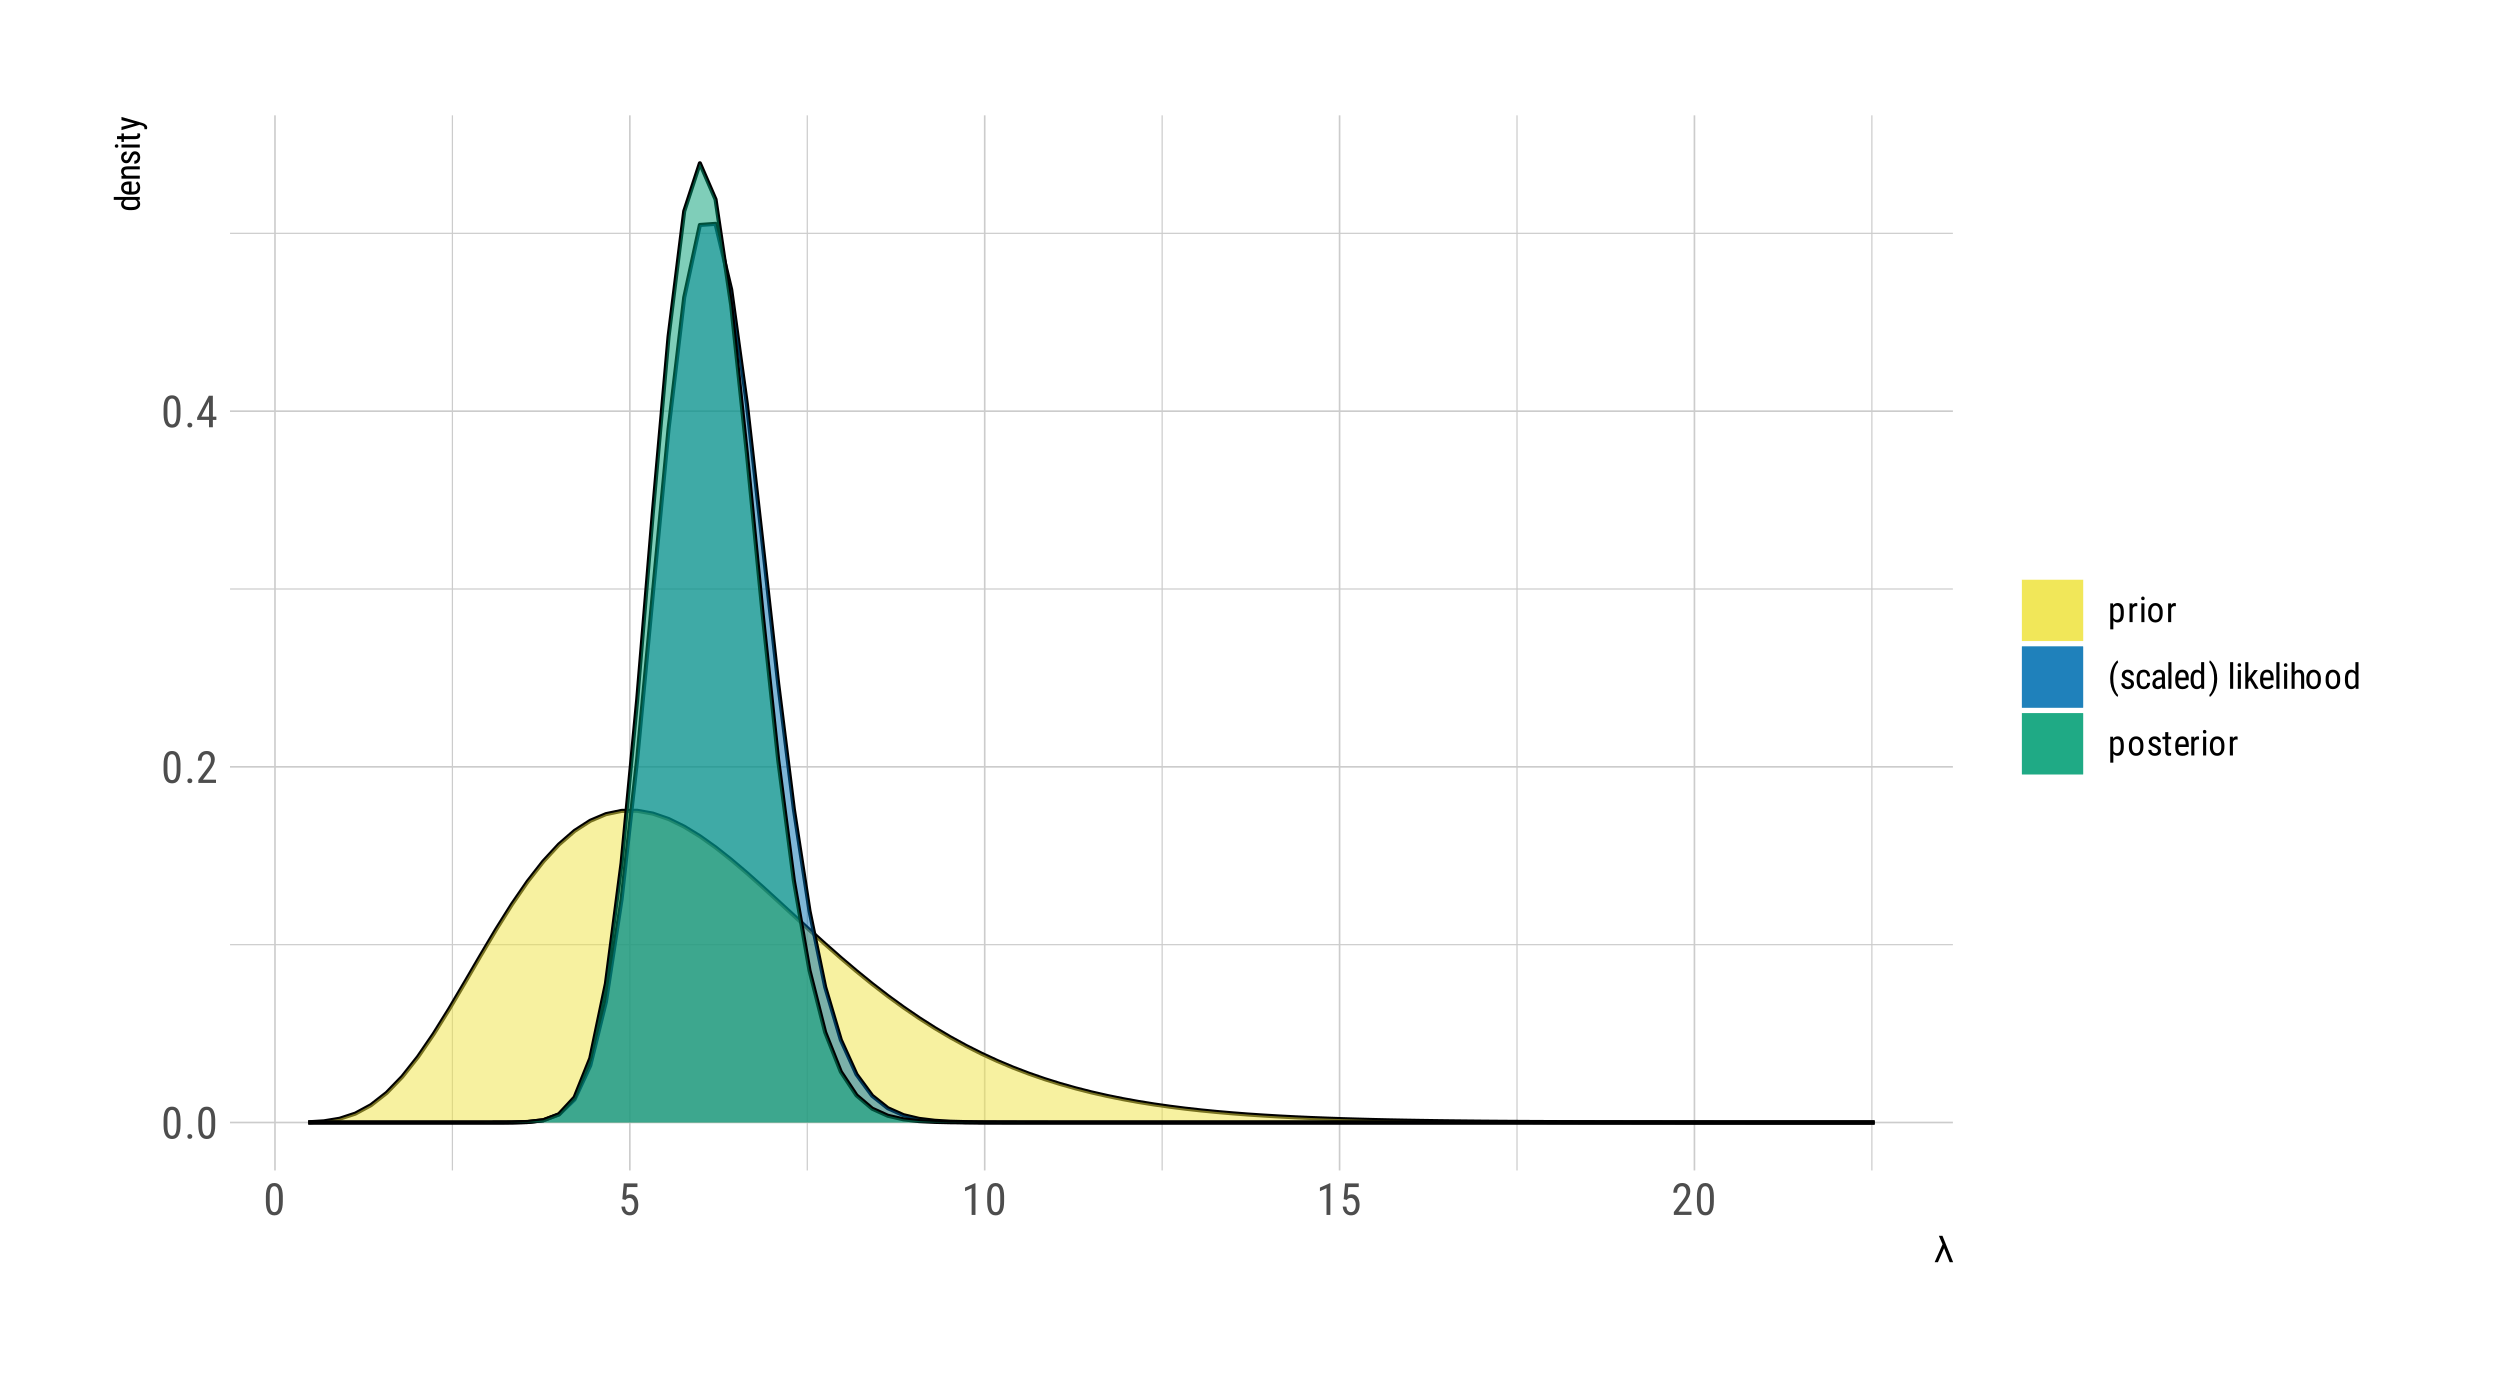 <?xml version="1.0" encoding="UTF-8"?>
<svg xmlns="http://www.w3.org/2000/svg" xmlns:xlink="http://www.w3.org/1999/xlink" width="648pt" height="360pt" viewBox="0 0 648 360" version="1.1">
<defs>
<g>
<symbol overflow="visible" id="glyph0-0">
<path style="stroke:none;" d="M 3.922 0 L 0.578 0 L 0.578 -8.172 L 3.922 -8.172 Z M 3.672 -0.484 L 3.672 -7.688 L 2.375 -4.094 Z M 0.844 -7.641 L 0.844 -0.531 L 2.109 -4.094 Z M 1.031 -0.297 L 3.453 -0.297 L 2.234 -3.703 Z M 2.234 -4.469 L 3.453 -7.875 L 1.031 -7.875 Z M 2.234 -4.469 "/>
</symbol>
<symbol overflow="visible" id="glyph0-1">
<path style="stroke:none;" d="M 5.031 -3.484 C 5.031 -2.273 4.852 -1.375 4.5 -0.781 C 4.145 -0.188 3.594 0.109 2.844 0.109 C 2.113 0.109 1.566 -0.176 1.203 -0.75 C 0.848 -1.32 0.66 -2.18 0.641 -3.328 L 0.641 -4.734 C 0.641 -5.93 0.816 -6.82 1.172 -7.406 C 1.523 -7.988 2.078 -8.281 2.828 -8.281 C 3.566 -8.281 4.113 -8 4.469 -7.438 C 4.82 -6.883 5.008 -6.047 5.031 -4.922 Z M 4.031 -4.906 C 4.031 -5.77 3.93 -6.406 3.734 -6.812 C 3.547 -7.227 3.242 -7.438 2.828 -7.438 C 2.422 -7.438 2.117 -7.234 1.922 -6.828 C 1.734 -6.43 1.641 -5.828 1.641 -5.016 L 1.641 -3.328 C 1.641 -2.461 1.738 -1.812 1.938 -1.375 C 2.133 -0.945 2.438 -0.734 2.844 -0.734 C 3.25 -0.734 3.547 -0.938 3.734 -1.344 C 3.922 -1.75 4.02 -2.375 4.031 -3.219 Z M 4.031 -4.906 "/>
</symbol>
<symbol overflow="visible" id="glyph0-2">
<path style="stroke:none;" d="M 0.812 -0.547 C 0.812 -0.723 0.863 -0.867 0.969 -0.984 C 1.07 -1.109 1.227 -1.172 1.438 -1.172 C 1.656 -1.172 1.816 -1.109 1.922 -0.984 C 2.035 -0.867 2.094 -0.723 2.094 -0.547 C 2.094 -0.367 2.035 -0.223 1.922 -0.109 C 1.816 0.004 1.656 0.062 1.438 0.062 C 1.227 0.062 1.07 0.004 0.969 -0.109 C 0.863 -0.223 0.812 -0.367 0.812 -0.547 Z M 0.812 -0.547 "/>
</symbol>
<symbol overflow="visible" id="glyph0-3">
<path style="stroke:none;" d="M 5.234 0 L 0.656 0 L 0.656 -0.75 L 2.984 -3.828 C 3.336 -4.305 3.582 -4.695 3.719 -5 C 3.852 -5.312 3.922 -5.633 3.922 -5.969 C 3.922 -6.406 3.816 -6.758 3.609 -7.031 C 3.41 -7.301 3.148 -7.438 2.828 -7.438 C 2.41 -7.438 2.086 -7.289 1.859 -7 C 1.629 -6.719 1.516 -6.305 1.516 -5.766 L 0.531 -5.766 C 0.531 -6.516 0.734 -7.117 1.141 -7.578 C 1.555 -8.047 2.117 -8.281 2.828 -8.281 C 3.473 -8.281 3.984 -8.082 4.359 -7.688 C 4.734 -7.289 4.922 -6.758 4.922 -6.094 C 4.922 -5.289 4.5 -4.336 3.656 -3.234 L 1.844 -0.844 L 5.234 -0.844 Z M 5.234 0 "/>
</symbol>
<symbol overflow="visible" id="glyph0-4">
<path style="stroke:none;" d="M 4.422 -2.75 L 5.328 -2.75 L 5.328 -1.891 L 4.422 -1.891 L 4.422 0 L 3.422 0 L 3.422 -1.891 L 0.344 -1.891 L 0.344 -2.516 L 3.375 -8.172 L 4.422 -8.172 Z M 1.438 -2.75 L 3.422 -2.75 L 3.422 -6.625 Z M 1.438 -2.75 "/>
</symbol>
<symbol overflow="visible" id="glyph0-5">
<path style="stroke:none;" d="M 1.062 -4.094 L 1.422 -8.172 L 4.969 -8.172 L 4.969 -7.219 L 2.25 -7.219 L 2.062 -4.984 C 2.395 -5.223 2.758 -5.344 3.156 -5.344 C 3.789 -5.344 4.285 -5.094 4.641 -4.594 C 5.004 -4.102 5.188 -3.441 5.188 -2.609 C 5.188 -1.766 4.988 -1.098 4.594 -0.609 C 4.207 -0.129 3.664 0.109 2.969 0.109 C 2.363 0.109 1.867 -0.086 1.484 -0.484 C 1.098 -0.891 0.875 -1.445 0.812 -2.156 L 1.75 -2.156 C 1.801 -1.688 1.93 -1.332 2.141 -1.094 C 2.359 -0.852 2.633 -0.734 2.969 -0.734 C 3.352 -0.734 3.656 -0.898 3.875 -1.234 C 4.094 -1.566 4.203 -2.02 4.203 -2.594 C 4.203 -3.125 4.082 -3.555 3.844 -3.891 C 3.613 -4.234 3.301 -4.406 2.906 -4.406 C 2.582 -4.406 2.316 -4.32 2.109 -4.156 L 1.859 -3.891 Z M 1.062 -4.094 "/>
</symbol>
<symbol overflow="visible" id="glyph0-6">
<path style="stroke:none;" d="M 3.609 0 L 2.609 0 L 2.609 -6.922 L 0.906 -6.156 L 0.906 -7.094 L 3.453 -8.219 L 3.609 -8.219 Z M 3.609 0 "/>
</symbol>
<symbol overflow="visible" id="glyph1-0">
<path style="stroke:none;" d="M 1.125 0 L 1.125 -6.75 L 7.875 -6.75 L 7.875 0 Z M 1.688 -0.562 L 7.312 -0.562 L 7.312 -6.188 L 1.688 -6.188 Z M 1.688 -0.562 "/>
</symbol>
<symbol overflow="visible" id="glyph1-1">
<path style="stroke:none;" d="M 5.062 0 L 4.156 0 L 2.719 -3.641 L 1.125 0 L 0.266 0 L 2.312 -4.641 L 1.359 -6.844 L 2.297 -6.844 Z M 5.062 0 "/>
</symbol>
<symbol overflow="visible" id="glyph2-0">
<path style="stroke:none;" d="M 0 -3.078 L 0 -0.453 L -6.406 -0.453 L -6.406 -3.078 Z M -0.375 -2.875 L -6.016 -2.875 L -3.203 -1.859 Z M -5.984 -0.656 L -0.406 -0.656 L -3.203 -1.641 Z M -0.234 -0.797 L -0.234 -2.703 L -2.891 -1.75 Z M -3.5 -1.75 L -6.156 -2.703 L -6.156 -0.797 Z M -3.5 -1.75 "/>
</symbol>
<symbol overflow="visible" id="glyph2-1">
<path style="stroke:none;" d="M -2.594 -0.422 C -3.32 -0.422 -3.879 -0.555 -4.266 -0.828 C -4.648 -1.098 -4.844 -1.492 -4.844 -2.016 C -4.844 -2.461 -4.66 -2.816 -4.297 -3.078 L -6.75 -3.078 L -6.75 -3.844 L 0 -3.844 L 0 -3.141 L -0.516 -3.094 C -0.109 -2.844 0.094 -2.477 0.094 -2 C 0.094 -1.508 -0.098 -1.125 -0.484 -0.844 C -0.867 -0.562 -1.41 -0.422 -2.109 -0.422 Z M -2.156 -1.203 C -1.613 -1.203 -1.219 -1.281 -0.969 -1.438 C -0.719 -1.594 -0.594 -1.848 -0.594 -2.203 C -0.594 -2.586 -0.789 -2.879 -1.188 -3.078 L -3.578 -3.078 C -3.961 -2.867 -4.156 -2.578 -4.156 -2.203 C -4.156 -1.848 -4.031 -1.594 -3.781 -1.438 C -3.531 -1.281 -3.145 -1.203 -2.625 -1.203 Z M -2.156 -1.203 "/>
</symbol>
<symbol overflow="visible" id="glyph2-2">
<path style="stroke:none;" d="M 0.094 -2.281 C 0.094 -1.688 -0.082 -1.227 -0.438 -0.906 C -0.789 -0.594 -1.312 -0.438 -2 -0.438 L -2.578 -0.438 C -3.285 -0.438 -3.836 -0.586 -4.234 -0.891 C -4.641 -1.203 -4.844 -1.633 -4.844 -2.188 C -4.844 -2.75 -4.664 -3.164 -4.312 -3.438 C -3.957 -3.719 -3.406 -3.859 -2.656 -3.859 L -2.141 -3.859 L -2.141 -1.203 L -2.031 -1.203 C -1.52 -1.203 -1.148 -1.297 -0.922 -1.484 C -0.691 -1.68 -0.578 -1.961 -0.578 -2.328 C -0.578 -2.555 -0.617 -2.754 -0.703 -2.922 C -0.785 -3.098 -0.922 -3.266 -1.109 -3.422 L -0.625 -3.828 C -0.145 -3.484 0.094 -2.969 0.094 -2.281 Z M -4.172 -2.188 C -4.172 -1.863 -4.062 -1.625 -3.844 -1.469 C -3.625 -1.32 -3.281 -1.238 -2.812 -1.219 L -2.812 -3.078 L -2.922 -3.078 C -3.367 -3.055 -3.688 -2.973 -3.875 -2.828 C -4.07 -2.691 -4.172 -2.477 -4.172 -2.188 Z M -4.172 -2.188 "/>
</symbol>
<symbol overflow="visible" id="glyph2-3">
<path style="stroke:none;" d="M -4.75 -1.312 L -4.234 -1.344 C -4.641 -1.633 -4.844 -2.016 -4.844 -2.484 C -4.844 -3.328 -4.281 -3.754 -3.156 -3.766 L 0 -3.766 L 0 -3 L -3.125 -3 C -3.5 -3 -3.766 -2.938 -3.922 -2.812 C -4.078 -2.688 -4.156 -2.5 -4.156 -2.25 C -4.156 -2.051 -4.086 -1.875 -3.953 -1.719 C -3.828 -1.57 -3.66 -1.453 -3.453 -1.359 L 0 -1.359 L 0 -0.578 L -4.75 -0.578 Z M -4.75 -1.312 "/>
</symbol>
<symbol overflow="visible" id="glyph2-4">
<path style="stroke:none;" d="M -1.219 -2.891 C -1.383 -2.891 -1.523 -2.828 -1.641 -2.703 C -1.766 -2.578 -1.906 -2.332 -2.062 -1.969 C -2.238 -1.551 -2.391 -1.254 -2.516 -1.078 C -2.641 -0.91 -2.781 -0.785 -2.938 -0.703 C -3.094 -0.617 -3.281 -0.578 -3.5 -0.578 C -3.883 -0.578 -4.203 -0.719 -4.453 -1 C -4.711 -1.281 -4.844 -1.641 -4.844 -2.078 C -4.844 -2.547 -4.707 -2.922 -4.438 -3.203 C -4.164 -3.484 -3.82 -3.625 -3.406 -3.625 L -3.406 -2.844 C -3.613 -2.844 -3.789 -2.77 -3.938 -2.625 C -4.094 -2.488 -4.172 -2.305 -4.172 -2.078 C -4.172 -1.848 -4.109 -1.664 -3.984 -1.531 C -3.867 -1.406 -3.711 -1.344 -3.516 -1.344 C -3.359 -1.344 -3.234 -1.391 -3.141 -1.484 C -3.047 -1.586 -2.914 -1.82 -2.75 -2.188 C -2.531 -2.758 -2.312 -3.148 -2.094 -3.359 C -1.875 -3.566 -1.602 -3.672 -1.281 -3.672 C -0.863 -3.672 -0.531 -3.523 -0.281 -3.234 C -0.031 -2.953 0.094 -2.57 0.094 -2.094 C 0.094 -1.602 -0.047 -1.203 -0.328 -0.891 C -0.617 -0.586 -0.984 -0.438 -1.422 -0.438 L -1.422 -1.219 C -1.16 -1.227 -0.953 -1.305 -0.797 -1.453 C -0.648 -1.609 -0.578 -1.82 -0.578 -2.094 C -0.578 -2.352 -0.633 -2.551 -0.75 -2.688 C -0.863 -2.82 -1.02 -2.891 -1.219 -2.891 Z M -1.219 -2.891 "/>
</symbol>
<symbol overflow="visible" id="glyph2-5">
<path style="stroke:none;" d="M 0 -1.422 L 0 -0.641 L -4.75 -0.641 L -4.75 -1.422 Z M -6.016 -1.484 C -5.879 -1.484 -5.77 -1.445 -5.688 -1.375 C -5.602 -1.301 -5.562 -1.188 -5.562 -1.031 C -5.562 -0.883 -5.602 -0.773 -5.688 -0.703 C -5.77 -0.629 -5.879 -0.594 -6.016 -0.594 C -6.148 -0.594 -6.258 -0.629 -6.344 -0.703 C -6.438 -0.773 -6.484 -0.883 -6.484 -1.031 C -6.484 -1.176 -6.438 -1.285 -6.344 -1.359 C -6.25 -1.441 -6.141 -1.484 -6.016 -1.484 Z M -6.016 -1.484 "/>
</symbol>
<symbol overflow="visible" id="glyph2-6">
<path style="stroke:none;" d="M -5.906 -1.594 L -4.75 -1.594 L -4.75 -2.312 L -4.125 -2.312 L -4.125 -1.594 L -1.172 -1.594 C -0.984 -1.594 -0.844 -1.625 -0.75 -1.688 C -0.656 -1.75 -0.609 -1.859 -0.609 -2.016 C -0.609 -2.109 -0.625 -2.211 -0.656 -2.328 L 0 -2.312 C 0.062 -2.133 0.094 -1.953 0.094 -1.766 C 0.094 -1.461 -0.016 -1.227 -0.234 -1.062 C -0.461 -0.906 -0.773 -0.828 -1.172 -0.828 L -4.125 -0.828 L -4.125 -0.094 L -4.75 -0.094 L -4.75 -0.828 L -5.906 -0.828 Z M -5.906 -1.594 "/>
</symbol>
<symbol overflow="visible" id="glyph2-7">
<path style="stroke:none;" d="M -1.297 -1.875 L -4.75 -2.75 L -4.75 -3.578 L 0.672 -2.016 C 1.078 -1.898 1.383 -1.734 1.594 -1.516 C 1.812 -1.305 1.922 -1.066 1.922 -0.797 C 1.922 -0.691 1.895 -0.555 1.844 -0.391 L 1.188 -0.391 L 1.203 -0.562 C 1.203 -0.781 1.148 -0.953 1.047 -1.078 C 0.941 -1.211 0.758 -1.316 0.5 -1.391 L -0.047 -1.547 L -4.75 -0.156 L -4.75 -1 Z M -1.297 -1.875 "/>
</symbol>
<symbol overflow="visible" id="glyph3-0">
<path style="stroke:none;" d="M 3.141 0 L 0.469 0 L 0.469 -6.547 L 3.141 -6.547 Z M 2.938 -0.391 L 2.938 -6.156 L 1.906 -3.266 Z M 0.672 -6.109 L 0.672 -0.422 L 1.688 -3.266 Z M 0.828 -0.25 L 2.766 -0.25 L 1.797 -2.969 Z M 1.797 -3.578 L 2.766 -6.297 L 0.828 -6.297 Z M 1.797 -3.578 "/>
</symbol>
<symbol overflow="visible" id="glyph3-1">
<path style="stroke:none;" d="M 4.109 -2.203 C 4.109 -1.43 3.969 -0.852 3.688 -0.469 C 3.414 -0.094 3.023 0.094 2.516 0.094 C 2.023 0.094 1.648 -0.094 1.391 -0.469 L 1.391 1.875 L 0.594 1.875 L 0.594 -4.859 L 1.312 -4.859 L 1.359 -4.328 C 1.617 -4.742 2 -4.953 2.5 -4.953 C 3.031 -4.953 3.426 -4.766 3.688 -4.391 C 3.957 -4.023 4.098 -3.473 4.109 -2.734 Z M 3.312 -2.656 C 3.312 -3.195 3.227 -3.598 3.062 -3.859 C 2.895 -4.117 2.625 -4.25 2.25 -4.25 C 1.875 -4.25 1.586 -4.055 1.391 -3.672 L 1.391 -1.141 C 1.586 -0.773 1.879 -0.594 2.266 -0.594 C 2.617 -0.594 2.879 -0.719 3.047 -0.969 C 3.223 -1.227 3.312 -1.629 3.312 -2.172 Z M 3.312 -2.656 "/>
</symbol>
<symbol overflow="visible" id="glyph3-2">
<path style="stroke:none;" d="M 2.609 -4.109 C 2.492 -4.129 2.375 -4.141 2.25 -4.141 C 1.832 -4.141 1.547 -3.922 1.391 -3.484 L 1.391 0 L 0.594 0 L 0.594 -4.859 L 1.359 -4.859 L 1.375 -4.375 C 1.594 -4.758 1.895 -4.953 2.281 -4.953 C 2.406 -4.953 2.508 -4.93 2.594 -4.891 Z M 2.609 -4.109 "/>
</symbol>
<symbol overflow="visible" id="glyph3-3">
<path style="stroke:none;" d="M 1.453 0 L 0.656 0 L 0.656 -4.859 L 1.453 -4.859 Z M 1.516 -6.156 C 1.516 -6.02 1.477 -5.906 1.406 -5.812 C 1.332 -5.727 1.219 -5.688 1.062 -5.688 C 0.906 -5.688 0.789 -5.727 0.719 -5.812 C 0.645 -5.906 0.609 -6.02 0.609 -6.156 C 0.609 -6.289 0.645 -6.398 0.719 -6.484 C 0.789 -6.578 0.898 -6.625 1.047 -6.625 C 1.203 -6.625 1.316 -6.578 1.391 -6.484 C 1.473 -6.391 1.516 -6.281 1.516 -6.156 Z M 1.516 -6.156 "/>
</symbol>
<symbol overflow="visible" id="glyph3-4">
<path style="stroke:none;" d="M 0.422 -2.656 C 0.422 -3.363 0.594 -3.922 0.938 -4.328 C 1.281 -4.742 1.734 -4.953 2.297 -4.953 C 2.859 -4.953 3.312 -4.75 3.656 -4.344 C 4 -3.945 4.176 -3.398 4.188 -2.703 L 4.188 -2.203 C 4.188 -1.492 4.016 -0.93 3.672 -0.516 C 3.328 -0.109 2.875 0.094 2.312 0.094 C 1.75 0.094 1.297 -0.102 0.953 -0.5 C 0.609 -0.906 0.43 -1.445 0.422 -2.125 Z M 1.219 -2.203 C 1.219 -1.703 1.316 -1.305 1.516 -1.016 C 1.711 -0.734 1.977 -0.594 2.312 -0.594 C 3.008 -0.594 3.367 -1.098 3.391 -2.109 L 3.391 -2.656 C 3.391 -3.156 3.289 -3.547 3.094 -3.828 C 2.895 -4.117 2.629 -4.266 2.297 -4.266 C 1.973 -4.266 1.711 -4.117 1.516 -3.828 C 1.316 -3.547 1.219 -3.156 1.219 -2.656 Z M 1.219 -2.203 "/>
</symbol>
<symbol overflow="visible" id="glyph3-5">
<path style="stroke:none;" d="M 0.578 -2.656 C 0.578 -3.438 0.68 -4.172 0.891 -4.859 C 1.109 -5.555 1.41 -6.164 1.797 -6.688 C 2.035 -7 2.266 -7.234 2.484 -7.391 L 2.641 -6.828 C 2.285 -6.484 1.988 -5.961 1.75 -5.266 C 1.52 -4.578 1.395 -3.812 1.375 -2.969 L 1.375 -2.609 C 1.375 -1.547 1.52 -0.613 1.812 0.188 C 2.039 0.801 2.316 1.273 2.641 1.609 L 2.484 2.109 C 2.211 1.922 1.93 1.617 1.641 1.203 C 0.93 0.129 0.578 -1.156 0.578 -2.656 Z M 0.578 -2.656 "/>
</symbol>
<symbol overflow="visible" id="glyph3-6">
<path style="stroke:none;" d="M 2.953 -1.25 C 2.953 -1.414 2.891 -1.562 2.766 -1.688 C 2.641 -1.812 2.391 -1.953 2.016 -2.109 C 1.586 -2.285 1.285 -2.438 1.109 -2.562 C 0.93 -2.695 0.801 -2.844 0.719 -3 C 0.633 -3.156 0.594 -3.348 0.594 -3.578 C 0.594 -3.973 0.734 -4.301 1.016 -4.562 C 1.305 -4.82 1.676 -4.953 2.125 -4.953 C 2.602 -4.953 2.984 -4.812 3.266 -4.531 C 3.555 -4.258 3.703 -3.91 3.703 -3.484 L 2.906 -3.484 C 2.906 -3.703 2.832 -3.883 2.688 -4.031 C 2.539 -4.188 2.352 -4.266 2.125 -4.266 C 1.895 -4.266 1.711 -4.203 1.578 -4.078 C 1.441 -3.961 1.375 -3.801 1.375 -3.594 C 1.375 -3.438 1.422 -3.305 1.516 -3.203 C 1.617 -3.109 1.859 -2.977 2.234 -2.812 C 2.816 -2.582 3.211 -2.359 3.422 -2.141 C 3.641 -1.922 3.75 -1.641 3.75 -1.297 C 3.75 -0.879 3.602 -0.539 3.312 -0.281 C 3.02 -0.031 2.629 0.094 2.141 0.094 C 1.641 0.094 1.227 -0.051 0.906 -0.344 C 0.594 -0.633 0.438 -1.004 0.438 -1.453 L 1.25 -1.453 C 1.258 -1.18 1.336 -0.969 1.484 -0.812 C 1.641 -0.664 1.859 -0.594 2.141 -0.594 C 2.41 -0.594 2.613 -0.648 2.75 -0.766 C 2.883 -0.879 2.953 -1.039 2.953 -1.25 Z M 2.953 -1.25 "/>
</symbol>
<symbol overflow="visible" id="glyph3-7">
<path style="stroke:none;" d="M 2.281 -0.594 C 2.539 -0.594 2.75 -0.672 2.906 -0.828 C 3.07 -0.992 3.16 -1.227 3.172 -1.531 L 3.922 -1.531 C 3.91 -1.062 3.75 -0.672 3.438 -0.359 C 3.125 -0.055 2.738 0.094 2.281 0.094 C 1.676 0.094 1.219 -0.094 0.906 -0.469 C 0.594 -0.852 0.438 -1.422 0.438 -2.172 L 0.438 -2.703 C 0.438 -3.441 0.594 -4 0.906 -4.375 C 1.219 -4.758 1.676 -4.953 2.281 -4.953 C 2.781 -4.953 3.176 -4.797 3.469 -4.484 C 3.758 -4.172 3.91 -3.738 3.922 -3.188 L 3.172 -3.188 C 3.16 -3.551 3.078 -3.82 2.922 -4 C 2.766 -4.176 2.551 -4.266 2.281 -4.266 C 1.926 -4.266 1.66 -4.148 1.484 -3.922 C 1.316 -3.691 1.234 -3.312 1.234 -2.781 L 1.234 -2.156 C 1.234 -1.582 1.316 -1.176 1.484 -0.938 C 1.648 -0.707 1.914 -0.594 2.281 -0.594 Z M 2.281 -0.594 "/>
</symbol>
<symbol overflow="visible" id="glyph3-8">
<path style="stroke:none;" d="M 3.094 0 C 3.051 -0.102 3.02 -0.281 3 -0.531 C 2.719 -0.113 2.359 0.094 1.922 0.094 C 1.473 0.094 1.125 -0.031 0.875 -0.281 C 0.633 -0.531 0.516 -0.879 0.516 -1.328 C 0.516 -1.816 0.68 -2.207 1.016 -2.5 C 1.348 -2.789 1.805 -2.941 2.391 -2.953 L 2.984 -2.953 L 2.984 -3.469 C 2.984 -3.758 2.914 -3.961 2.781 -4.078 C 2.656 -4.203 2.461 -4.266 2.203 -4.266 C 1.961 -4.266 1.766 -4.191 1.609 -4.047 C 1.461 -3.91 1.391 -3.734 1.391 -3.516 L 0.594 -3.516 C 0.594 -3.766 0.664 -4 0.812 -4.219 C 0.957 -4.445 1.156 -4.625 1.406 -4.75 C 1.656 -4.883 1.93 -4.953 2.234 -4.953 C 2.734 -4.953 3.113 -4.828 3.375 -4.578 C 3.633 -4.328 3.766 -3.969 3.766 -3.5 L 3.766 -1.047 C 3.773 -0.672 3.828 -0.348 3.922 -0.078 L 3.922 0 Z M 2.031 -0.641 C 2.227 -0.641 2.414 -0.691 2.594 -0.797 C 2.77 -0.898 2.898 -1.035 2.984 -1.203 L 2.984 -2.359 L 2.531 -2.359 C 2.156 -2.348 1.859 -2.258 1.641 -2.094 C 1.422 -1.938 1.312 -1.711 1.312 -1.422 C 1.312 -1.141 1.363 -0.938 1.469 -0.812 C 1.582 -0.695 1.77 -0.641 2.031 -0.641 Z M 2.031 -0.641 "/>
</symbol>
<symbol overflow="visible" id="glyph3-9">
<path style="stroke:none;" d="M 1.453 0 L 0.656 0 L 0.656 -6.906 L 1.453 -6.906 Z M 1.453 0 "/>
</symbol>
<symbol overflow="visible" id="glyph3-10">
<path style="stroke:none;" d="M 2.328 0.094 C 1.723 0.094 1.258 -0.086 0.938 -0.453 C 0.613 -0.816 0.445 -1.348 0.438 -2.047 L 0.438 -2.625 C 0.438 -3.352 0.594 -3.922 0.906 -4.328 C 1.227 -4.742 1.676 -4.953 2.25 -4.953 C 2.812 -4.953 3.234 -4.77 3.516 -4.406 C 3.797 -4.039 3.941 -3.477 3.953 -2.719 L 3.953 -2.188 L 1.234 -2.188 L 1.234 -2.078 C 1.234 -1.555 1.332 -1.176 1.531 -0.938 C 1.727 -0.707 2.008 -0.594 2.375 -0.594 C 2.613 -0.594 2.82 -0.633 3 -0.719 C 3.176 -0.812 3.344 -0.953 3.5 -1.141 L 3.906 -0.641 C 3.562 -0.148 3.035 0.094 2.328 0.094 Z M 2.25 -4.266 C 1.914 -4.266 1.664 -4.148 1.5 -3.922 C 1.344 -3.703 1.254 -3.352 1.234 -2.875 L 3.156 -2.875 L 3.156 -2.984 C 3.133 -3.441 3.051 -3.77 2.906 -3.969 C 2.758 -4.164 2.539 -4.266 2.25 -4.266 Z M 2.25 -4.266 "/>
</symbol>
<symbol overflow="visible" id="glyph3-11">
<path style="stroke:none;" d="M 0.422 -2.656 C 0.422 -3.406 0.562 -3.973 0.844 -4.359 C 1.125 -4.754 1.523 -4.953 2.047 -4.953 C 2.516 -4.953 2.879 -4.766 3.141 -4.391 L 3.141 -6.906 L 3.938 -6.906 L 3.938 0 L 3.203 0 L 3.172 -0.516 C 2.91 -0.109 2.535 0.094 2.047 0.094 C 1.547 0.094 1.148 -0.098 0.859 -0.484 C 0.578 -0.879 0.43 -1.438 0.422 -2.156 Z M 1.219 -2.203 C 1.219 -1.648 1.297 -1.242 1.453 -0.984 C 1.617 -0.734 1.883 -0.609 2.25 -0.609 C 2.645 -0.609 2.941 -0.805 3.141 -1.203 L 3.141 -3.656 C 2.93 -4.051 2.641 -4.25 2.266 -4.25 C 1.898 -4.25 1.633 -4.117 1.469 -3.859 C 1.312 -3.609 1.227 -3.219 1.219 -2.688 Z M 1.219 -2.203 "/>
</symbol>
<symbol overflow="visible" id="glyph3-12">
<path style="stroke:none;" d="M 2.312 -2.609 C 2.312 -1.273 2.008 -0.094 1.406 0.938 C 1.082 1.488 0.75 1.879 0.406 2.109 L 0.25 1.609 C 0.625 1.242 0.926 0.691 1.156 -0.047 C 1.383 -0.797 1.504 -1.613 1.516 -2.5 L 1.516 -2.672 C 1.516 -3.805 1.328 -4.82 0.953 -5.719 C 0.742 -6.207 0.508 -6.594 0.25 -6.875 L 0.406 -7.391 C 0.727 -7.16 1.047 -6.797 1.359 -6.297 C 1.992 -5.254 2.312 -4.023 2.312 -2.609 Z M 2.312 -2.609 "/>
</symbol>
<symbol overflow="visible" id="glyph3-13">
<path style="stroke:none;" d=""/>
</symbol>
<symbol overflow="visible" id="glyph3-14">
<path style="stroke:none;" d="M 1.812 -2.219 L 1.391 -1.734 L 1.391 0 L 0.594 0 L 0.594 -6.906 L 1.391 -6.906 L 1.391 -2.766 L 2.906 -4.859 L 3.859 -4.859 L 2.312 -2.828 L 4.062 0 L 3.141 0 Z M 1.812 -2.219 "/>
</symbol>
<symbol overflow="visible" id="glyph3-15">
<path style="stroke:none;" d="M 1.391 -4.359 C 1.691 -4.754 2.078 -4.953 2.547 -4.953 C 3.41 -4.953 3.848 -4.379 3.859 -3.234 L 3.859 0 L 3.062 0 L 3.062 -3.188 C 3.062 -3.57 3 -3.844 2.875 -4 C 2.75 -4.164 2.555 -4.25 2.297 -4.25 C 2.098 -4.25 1.922 -4.18 1.766 -4.047 C 1.609 -3.91 1.484 -3.738 1.391 -3.531 L 1.391 0 L 0.594 0 L 0.594 -6.906 L 1.391 -6.906 Z M 1.391 -4.359 "/>
</symbol>
<symbol overflow="visible" id="glyph3-16">
<path style="stroke:none;" d="M 1.641 -6.047 L 1.641 -4.859 L 2.375 -4.859 L 2.375 -4.219 L 1.641 -4.219 L 1.641 -1.203 C 1.641 -1.016 1.672 -0.867 1.734 -0.766 C 1.797 -0.672 1.898 -0.625 2.047 -0.625 C 2.148 -0.625 2.258 -0.641 2.375 -0.672 L 2.359 0 C 2.18 0.062 2 0.094 1.812 0.094 C 1.5 0.094 1.258 -0.016 1.094 -0.234 C 0.926 -0.461 0.844 -0.785 0.844 -1.203 L 0.844 -4.219 L 0.109 -4.219 L 0.109 -4.859 L 0.844 -4.859 L 0.844 -6.047 Z M 1.641 -6.047 "/>
</symbol>
</g>
<clipPath id="clip1">
  <path d="M 59.617 244 L 506.191 244 L 506.191 246 L 59.617 246 Z M 59.617 244 "/>
</clipPath>
<clipPath id="clip2">
  <path d="M 59.617 152 L 506.191 152 L 506.191 153 L 59.617 153 Z M 59.617 152 "/>
</clipPath>
<clipPath id="clip3">
  <path d="M 59.617 60 L 506.191 60 L 506.191 61 L 59.617 61 Z M 59.617 60 "/>
</clipPath>
<clipPath id="clip4">
  <path d="M 117 29.887 L 118 29.887 L 118 303.383 L 117 303.383 Z M 117 29.887 "/>
</clipPath>
<clipPath id="clip5">
  <path d="M 209 29.887 L 210 29.887 L 210 303.383 L 209 303.383 Z M 209 29.887 "/>
</clipPath>
<clipPath id="clip6">
  <path d="M 301 29.887 L 302 29.887 L 302 303.383 L 301 303.383 Z M 301 29.887 "/>
</clipPath>
<clipPath id="clip7">
  <path d="M 393 29.887 L 394 29.887 L 394 303.383 L 393 303.383 Z M 393 29.887 "/>
</clipPath>
<clipPath id="clip8">
  <path d="M 485 29.887 L 486 29.887 L 486 303.383 L 485 303.383 Z M 485 29.887 "/>
</clipPath>
<clipPath id="clip9">
  <path d="M 59.617 290 L 506.191 290 L 506.191 292 L 59.617 292 Z M 59.617 290 "/>
</clipPath>
<clipPath id="clip10">
  <path d="M 59.617 198 L 506.191 198 L 506.191 199 L 59.617 199 Z M 59.617 198 "/>
</clipPath>
<clipPath id="clip11">
  <path d="M 59.617 106 L 506.191 106 L 506.191 107 L 59.617 107 Z M 59.617 106 "/>
</clipPath>
<clipPath id="clip12">
  <path d="M 71 29.887 L 72 29.887 L 72 303.383 L 71 303.383 Z M 71 29.887 "/>
</clipPath>
<clipPath id="clip13">
  <path d="M 163 29.887 L 164 29.887 L 164 303.383 L 163 303.383 Z M 163 29.887 "/>
</clipPath>
<clipPath id="clip14">
  <path d="M 255 29.887 L 256 29.887 L 256 303.383 L 255 303.383 Z M 255 29.887 "/>
</clipPath>
<clipPath id="clip15">
  <path d="M 347 29.887 L 348 29.887 L 348 303.383 L 347 303.383 Z M 347 29.887 "/>
</clipPath>
<clipPath id="clip16">
  <path d="M 438 29.887 L 440 29.887 L 440 303.383 L 438 303.383 Z M 438 29.887 "/>
</clipPath>
</defs>
<g id="surface234">
<rect x="0" y="0" width="648" height="360" style="fill:rgb(100%,100%,100%);fill-opacity:1;stroke:none;"/>
<g clip-path="url(#clip1)" clip-rule="nonzero">
<path style="fill:none;stroke-width:0.32;stroke-linecap:butt;stroke-linejoin:round;stroke:rgb(80%,80%,80%);stroke-opacity:1;stroke-miterlimit:10;" d="M 59.617 244.859 L 506.191 244.859 "/>
</g>
<g clip-path="url(#clip2)" clip-rule="nonzero">
<path style="fill:none;stroke-width:0.32;stroke-linecap:butt;stroke-linejoin:round;stroke:rgb(80%,80%,80%);stroke-opacity:1;stroke-miterlimit:10;" d="M 59.617 152.672 L 506.191 152.672 "/>
</g>
<g clip-path="url(#clip3)" clip-rule="nonzero">
<path style="fill:none;stroke-width:0.32;stroke-linecap:butt;stroke-linejoin:round;stroke:rgb(80%,80%,80%);stroke-opacity:1;stroke-miterlimit:10;" d="M 59.617 60.48 L 506.191 60.48 "/>
</g>
<g clip-path="url(#clip4)" clip-rule="nonzero">
<path style="fill:none;stroke-width:0.32;stroke-linecap:butt;stroke-linejoin:round;stroke:rgb(80%,80%,80%);stroke-opacity:1;stroke-miterlimit:10;" d="M 117.262 303.383 L 117.262 29.887 "/>
</g>
<g clip-path="url(#clip5)" clip-rule="nonzero">
<path style="fill:none;stroke-width:0.32;stroke-linecap:butt;stroke-linejoin:round;stroke:rgb(80%,80%,80%);stroke-opacity:1;stroke-miterlimit:10;" d="M 209.246 303.383 L 209.246 29.887 "/>
</g>
<g clip-path="url(#clip6)" clip-rule="nonzero">
<path style="fill:none;stroke-width:0.32;stroke-linecap:butt;stroke-linejoin:round;stroke:rgb(80%,80%,80%);stroke-opacity:1;stroke-miterlimit:10;" d="M 301.227 303.383 L 301.227 29.887 "/>
</g>
<g clip-path="url(#clip7)" clip-rule="nonzero">
<path style="fill:none;stroke-width:0.32;stroke-linecap:butt;stroke-linejoin:round;stroke:rgb(80%,80%,80%);stroke-opacity:1;stroke-miterlimit:10;" d="M 393.207 303.383 L 393.207 29.887 "/>
</g>
<g clip-path="url(#clip8)" clip-rule="nonzero">
<path style="fill:none;stroke-width:0.32;stroke-linecap:butt;stroke-linejoin:round;stroke:rgb(80%,80%,80%);stroke-opacity:1;stroke-miterlimit:10;" d="M 485.191 303.383 L 485.191 29.887 "/>
</g>
<g clip-path="url(#clip9)" clip-rule="nonzero">
<path style="fill:none;stroke-width:0.427;stroke-linecap:butt;stroke-linejoin:round;stroke:rgb(80%,80%,80%);stroke-opacity:1;stroke-miterlimit:10;" d="M 59.617 290.953 L 506.191 290.953 "/>
</g>
<g clip-path="url(#clip10)" clip-rule="nonzero">
<path style="fill:none;stroke-width:0.427;stroke-linecap:butt;stroke-linejoin:round;stroke:rgb(80%,80%,80%);stroke-opacity:1;stroke-miterlimit:10;" d="M 59.617 198.766 L 506.191 198.766 "/>
</g>
<g clip-path="url(#clip11)" clip-rule="nonzero">
<path style="fill:none;stroke-width:0.427;stroke-linecap:butt;stroke-linejoin:round;stroke:rgb(80%,80%,80%);stroke-opacity:1;stroke-miterlimit:10;" d="M 59.617 106.574 L 506.191 106.574 "/>
</g>
<g clip-path="url(#clip12)" clip-rule="nonzero">
<path style="fill:none;stroke-width:0.427;stroke-linecap:butt;stroke-linejoin:round;stroke:rgb(80%,80%,80%);stroke-opacity:1;stroke-miterlimit:10;" d="M 71.273 303.383 L 71.273 29.887 "/>
</g>
<g clip-path="url(#clip13)" clip-rule="nonzero">
<path style="fill:none;stroke-width:0.427;stroke-linecap:butt;stroke-linejoin:round;stroke:rgb(80%,80%,80%);stroke-opacity:1;stroke-miterlimit:10;" d="M 163.254 303.383 L 163.254 29.887 "/>
</g>
<g clip-path="url(#clip14)" clip-rule="nonzero">
<path style="fill:none;stroke-width:0.427;stroke-linecap:butt;stroke-linejoin:round;stroke:rgb(80%,80%,80%);stroke-opacity:1;stroke-miterlimit:10;" d="M 255.234 303.383 L 255.234 29.887 "/>
</g>
<g clip-path="url(#clip15)" clip-rule="nonzero">
<path style="fill:none;stroke-width:0.427;stroke-linecap:butt;stroke-linejoin:round;stroke:rgb(80%,80%,80%);stroke-opacity:1;stroke-miterlimit:10;" d="M 347.219 303.383 L 347.219 29.887 "/>
</g>
<g clip-path="url(#clip16)" clip-rule="nonzero">
<path style="fill:none;stroke-width:0.427;stroke-linecap:butt;stroke-linejoin:round;stroke:rgb(80%,80%,80%);stroke-opacity:1;stroke-miterlimit:10;" d="M 439.199 303.383 L 439.199 29.887 "/>
</g>
<path style="fill:none;stroke-width:1.067;stroke-linecap:butt;stroke-linejoin:round;stroke:rgb(0%,0%,0%);stroke-opacity:1;stroke-miterlimit:10;" d="M 79.914 290.898 L 83.977 290.648 L 88.035 289.98 L 92.094 288.652 L 96.152 286.457 L 100.215 283.277 L 104.273 279.086 L 108.332 273.953 L 112.395 268.023 L 116.453 261.512 L 120.512 254.648 L 124.574 247.684 L 128.633 240.867 L 132.691 234.41 L 136.75 228.504 L 140.812 223.297 L 144.871 218.898 L 148.93 215.371 L 152.992 212.75 L 157.051 211.031 L 161.109 210.184 L 165.172 210.16 L 169.23 210.887 L 173.289 212.285 L 177.348 214.273 L 181.41 216.754 L 185.469 219.641 L 189.527 222.848 L 193.59 226.293 L 197.648 229.902 L 201.707 233.605 L 205.77 237.344 L 209.828 241.066 L 213.887 244.73 L 217.945 248.301 L 222.008 251.742 L 226.066 255.039 L 230.125 258.172 L 234.188 261.125 L 238.246 263.898 L 242.305 266.488 L 246.363 268.891 L 250.426 271.113 L 254.484 273.152 L 258.543 275.027 L 262.605 276.734 L 266.664 278.285 L 270.723 279.695 L 274.785 280.969 L 278.844 282.113 L 282.902 283.145 L 286.961 284.066 L 291.023 284.891 L 295.082 285.625 L 299.141 286.277 L 303.203 286.855 L 307.262 287.371 L 311.32 287.824 L 315.383 288.223 L 319.441 288.574 L 323.5 288.887 L 327.559 289.156 L 331.621 289.395 L 335.68 289.602 L 339.738 289.785 L 343.801 289.941 L 347.859 290.082 L 351.918 290.199 L 355.98 290.305 L 360.039 290.395 L 364.098 290.473 L 368.156 290.539 L 372.219 290.598 L 376.277 290.648 L 380.336 290.691 L 384.398 290.73 L 388.457 290.762 L 392.516 290.789 L 396.574 290.812 L 400.637 290.832 L 404.695 290.852 L 408.754 290.867 L 412.816 290.879 L 416.875 290.891 L 420.934 290.898 L 424.996 290.906 L 429.055 290.914 L 433.113 290.918 L 437.172 290.926 L 441.234 290.93 L 445.293 290.934 L 449.352 290.934 L 453.414 290.938 L 457.473 290.941 L 461.531 290.941 L 465.594 290.945 L 477.77 290.945 L 481.832 290.949 L 485.891 290.949 "/>
<path style=" stroke:none;fill-rule:nonzero;fill:rgb(94.118%,89.412%,25.882%);fill-opacity:0.502;" d="M 79.914 290.898 L 83.977 290.648 L 88.035 289.98 L 92.094 288.652 L 96.152 286.457 L 100.215 283.277 L 104.273 279.086 L 108.332 273.953 L 112.395 268.023 L 116.453 261.512 L 120.512 254.648 L 124.574 247.684 L 128.633 240.867 L 132.691 234.41 L 136.75 228.504 L 140.812 223.297 L 144.871 218.898 L 148.93 215.371 L 152.992 212.75 L 157.051 211.031 L 161.109 210.184 L 165.172 210.16 L 169.23 210.887 L 173.289 212.285 L 177.348 214.273 L 181.41 216.754 L 185.469 219.641 L 189.527 222.848 L 193.59 226.293 L 197.648 229.902 L 201.707 233.605 L 205.77 237.344 L 209.828 241.066 L 213.887 244.73 L 217.945 248.301 L 222.008 251.742 L 226.066 255.039 L 230.125 258.172 L 234.188 261.125 L 238.246 263.898 L 242.305 266.488 L 246.363 268.891 L 250.426 271.113 L 254.484 273.152 L 258.543 275.027 L 262.605 276.734 L 266.664 278.285 L 270.723 279.695 L 274.785 280.969 L 278.844 282.113 L 282.902 283.145 L 286.961 284.066 L 291.023 284.891 L 295.082 285.625 L 299.141 286.277 L 303.203 286.855 L 307.262 287.371 L 311.32 287.824 L 315.383 288.223 L 319.441 288.574 L 323.5 288.887 L 327.559 289.156 L 331.621 289.395 L 335.68 289.602 L 339.738 289.785 L 343.801 289.941 L 347.859 290.082 L 351.918 290.199 L 355.98 290.305 L 360.039 290.395 L 364.098 290.473 L 368.156 290.539 L 372.219 290.598 L 376.277 290.648 L 380.336 290.691 L 384.398 290.73 L 388.457 290.762 L 392.516 290.789 L 396.574 290.812 L 400.637 290.832 L 404.695 290.852 L 408.754 290.867 L 412.816 290.879 L 416.875 290.891 L 420.934 290.898 L 424.996 290.906 L 429.055 290.914 L 433.113 290.918 L 437.172 290.926 L 441.234 290.93 L 445.293 290.934 L 449.352 290.934 L 453.414 290.938 L 457.473 290.941 L 461.531 290.941 L 465.594 290.945 L 477.77 290.945 L 481.832 290.949 L 485.891 290.949 L 485.891 290.953 L 79.914 290.953 Z M 79.914 290.898 "/>
<path style="fill:none;stroke-width:1.067;stroke-linecap:butt;stroke-linejoin:round;stroke:rgb(0%,0%,0%);stroke-opacity:1;stroke-miterlimit:10;" d="M 79.914 290.953 L 124.574 290.953 L 128.633 290.949 L 132.691 290.926 L 136.75 290.816 L 140.812 290.363 L 144.871 288.895 L 148.93 284.957 L 152.992 276.188 L 157.051 259.672 L 161.109 233.152 L 165.172 196.672 L 169.23 153.758 L 173.289 111.18 L 177.348 77.098 L 181.41 58.312 L 185.469 58.023 L 189.527 75.047 L 193.59 104.715 L 197.648 140.754 L 201.707 177.211 L 205.77 209.766 L 209.828 236.137 L 213.887 255.832 L 217.945 269.535 L 222.008 278.488 L 226.066 284.012 L 230.125 287.246 L 234.188 289.051 L 238.246 290.012 L 242.305 290.504 L 246.363 290.746 L 250.426 290.859 L 254.484 290.914 L 258.543 290.934 L 262.605 290.945 L 266.664 290.949 L 270.723 290.949 L 274.785 290.953 L 485.891 290.953 "/>
<path style=" stroke:none;fill-rule:nonzero;fill:rgb(0%,44.314%,69.804%);fill-opacity:0.502;" d="M 79.914 290.953 L 124.574 290.953 L 128.633 290.949 L 132.691 290.926 L 136.75 290.816 L 140.812 290.363 L 144.871 288.895 L 148.93 284.957 L 152.992 276.188 L 157.051 259.672 L 161.109 233.152 L 165.172 196.672 L 169.23 153.758 L 173.289 111.18 L 177.348 77.098 L 181.41 58.312 L 185.469 58.023 L 189.527 75.047 L 193.59 104.715 L 197.648 140.754 L 201.707 177.211 L 205.77 209.766 L 209.828 236.137 L 213.887 255.832 L 217.945 269.535 L 222.008 278.488 L 226.066 284.012 L 230.125 287.246 L 234.188 289.051 L 238.246 290.012 L 242.305 290.504 L 246.363 290.746 L 250.426 290.859 L 254.484 290.914 L 258.543 290.934 L 262.605 290.945 L 266.664 290.949 L 270.723 290.949 L 274.785 290.953 L 485.891 290.953 Z M 79.914 290.953 "/>
<path style="fill:none;stroke-width:1.067;stroke-linecap:butt;stroke-linejoin:round;stroke:rgb(0%,0%,0%);stroke-opacity:1;stroke-miterlimit:10;" d="M 79.914 290.953 L 124.574 290.953 L 128.633 290.949 L 132.691 290.934 L 136.75 290.828 L 140.812 290.379 L 144.871 288.816 L 148.93 284.426 L 152.992 274.32 L 157.051 254.941 L 161.109 223.711 L 165.172 181.238 L 169.23 132.73 L 173.289 87.254 L 177.348 54.754 L 181.41 42.32 L 185.469 51.695 L 189.527 79.156 L 193.59 117.504 L 197.648 158.871 L 201.707 197 L 205.77 228.266 L 209.828 251.566 L 213.887 267.57 L 217.945 277.793 L 222.008 283.914 L 226.066 287.363 L 230.125 289.203 L 234.188 290.137 L 238.246 290.586 L 242.305 290.793 L 246.363 290.887 L 250.426 290.926 L 254.484 290.941 L 258.543 290.949 L 262.605 290.949 L 266.664 290.953 L 485.891 290.953 "/>
<path style=" stroke:none;fill-rule:nonzero;fill:rgb(0%,61.961%,45.49%);fill-opacity:0.502;" d="M 79.914 290.953 L 124.574 290.953 L 128.633 290.949 L 132.691 290.934 L 136.75 290.828 L 140.812 290.379 L 144.871 288.816 L 148.93 284.426 L 152.992 274.32 L 157.051 254.941 L 161.109 223.711 L 165.172 181.238 L 169.23 132.73 L 173.289 87.254 L 177.348 54.754 L 181.41 42.32 L 185.469 51.695 L 189.527 79.156 L 193.59 117.504 L 197.648 158.871 L 201.707 197 L 205.77 228.266 L 209.828 251.566 L 213.887 267.57 L 217.945 277.793 L 222.008 283.914 L 226.066 287.363 L 230.125 289.203 L 234.188 290.137 L 238.246 290.586 L 242.305 290.793 L 246.363 290.887 L 250.426 290.926 L 254.484 290.941 L 258.543 290.949 L 262.605 290.949 L 266.664 290.953 L 485.891 290.953 Z M 79.914 290.953 "/>
<g style="fill:rgb(30.196%,30.196%,30.196%);fill-opacity:1;">
  <use xlink:href="#glyph0-1" x="41.754" y="295.122"/>
  <use xlink:href="#glyph0-2" x="47.754" y="295.122"/>
  <use xlink:href="#glyph0-1" x="50.754" y="295.122"/>
</g>
<g style="fill:rgb(30.196%,30.196%,30.196%);fill-opacity:1;">
  <use xlink:href="#glyph0-1" x="41.754" y="202.935"/>
  <use xlink:href="#glyph0-2" x="47.754" y="202.935"/>
  <use xlink:href="#glyph0-3" x="50.754" y="202.935"/>
</g>
<g style="fill:rgb(30.196%,30.196%,30.196%);fill-opacity:1;">
  <use xlink:href="#glyph0-1" x="41.754" y="110.743"/>
  <use xlink:href="#glyph0-2" x="47.754" y="110.743"/>
  <use xlink:href="#glyph0-4" x="50.754" y="110.743"/>
</g>
<g style="fill:rgb(30.196%,30.196%,30.196%);fill-opacity:1;">
  <use xlink:href="#glyph0-1" x="68.273" y="314.915"/>
</g>
<g style="fill:rgb(30.196%,30.196%,30.196%);fill-opacity:1;">
  <use xlink:href="#glyph0-5" x="160.254" y="314.915"/>
</g>
<g style="fill:rgb(30.196%,30.196%,30.196%);fill-opacity:1;">
  <use xlink:href="#glyph0-6" x="249.234" y="314.915"/>
  <use xlink:href="#glyph0-1" x="255.234" y="314.915"/>
</g>
<g style="fill:rgb(30.196%,30.196%,30.196%);fill-opacity:1;">
  <use xlink:href="#glyph0-6" x="341.219" y="314.915"/>
  <use xlink:href="#glyph0-5" x="347.219" y="314.915"/>
</g>
<g style="fill:rgb(30.196%,30.196%,30.196%);fill-opacity:1;">
  <use xlink:href="#glyph0-3" x="433.199" y="314.915"/>
  <use xlink:href="#glyph0-1" x="439.199" y="314.915"/>
</g>
<g style="fill:rgb(0%,0%,0%);fill-opacity:1;">
  <use xlink:href="#glyph1-1" x="501.191" y="327.162"/>
</g>
<g style="fill:rgb(0%,0%,0%);fill-opacity:1;">
  <use xlink:href="#glyph2-1" x="36.236" y="54.887"/>
  <use xlink:href="#glyph2-2" x="36.236" y="50.887"/>
  <use xlink:href="#glyph2-3" x="36.236" y="46.887"/>
  <use xlink:href="#glyph2-4" x="36.236" y="42.887"/>
  <use xlink:href="#glyph2-5" x="36.236" y="38.887"/>
  <use xlink:href="#glyph2-6" x="36.236" y="36.887"/>
  <use xlink:href="#glyph2-7" x="36.236" y="33.887"/>
</g>
<path style=" stroke:none;fill-rule:nonzero;fill:rgb(94.118%,89.412%,25.882%);fill-opacity:0.502;" d="M 524.082 166.152 L 539.945 166.152 L 539.945 150.289 L 524.082 150.289 Z M 524.082 166.152 "/>
<path style=" stroke:none;fill-rule:nonzero;fill:rgb(94.118%,89.412%,25.882%);fill-opacity:0.502;" d="M 524.082 166.152 L 539.945 166.152 L 539.945 150.289 L 524.082 150.289 Z M 524.082 166.152 "/>
<path style=" stroke:none;fill-rule:nonzero;fill:rgb(94.118%,89.412%,25.882%);fill-opacity:0.502;" d="M 524.082 166.152 L 539.945 166.152 L 539.945 150.289 L 524.082 150.289 Z M 524.082 166.152 "/>
<path style=" stroke:none;fill-rule:nonzero;fill:rgb(0%,44.314%,69.804%);fill-opacity:0.502;" d="M 524.082 183.43 L 539.945 183.43 L 539.945 167.566 L 524.082 167.566 Z M 524.082 183.43 "/>
<path style=" stroke:none;fill-rule:nonzero;fill:rgb(0%,44.314%,69.804%);fill-opacity:0.502;" d="M 524.082 183.43 L 539.945 183.43 L 539.945 167.566 L 524.082 167.566 Z M 524.082 183.43 "/>
<path style=" stroke:none;fill-rule:nonzero;fill:rgb(0%,44.314%,69.804%);fill-opacity:0.502;" d="M 524.082 183.43 L 539.945 183.43 L 539.945 167.566 L 524.082 167.566 Z M 524.082 183.43 "/>
<path style=" stroke:none;fill-rule:nonzero;fill:rgb(0%,61.961%,45.49%);fill-opacity:0.502;" d="M 524.082 200.711 L 539.945 200.711 L 539.945 184.848 L 524.082 184.848 Z M 524.082 200.711 "/>
<path style=" stroke:none;fill-rule:nonzero;fill:rgb(0%,61.961%,45.49%);fill-opacity:0.502;" d="M 524.082 200.711 L 539.945 200.711 L 539.945 184.848 L 524.082 184.848 Z M 524.082 200.711 "/>
<path style=" stroke:none;fill-rule:nonzero;fill:rgb(0%,61.961%,45.49%);fill-opacity:0.502;" d="M 524.082 200.711 L 539.945 200.711 L 539.945 184.848 L 524.082 184.848 Z M 524.082 200.711 "/>
<g style="fill:rgb(0%,0%,0%);fill-opacity:1;">
  <use xlink:href="#glyph3-1" x="546.383" y="161.253"/>
  <use xlink:href="#glyph3-2" x="551.383" y="161.253"/>
  <use xlink:href="#glyph3-3" x="554.383" y="161.253"/>
  <use xlink:href="#glyph3-4" x="556.383" y="161.253"/>
  <use xlink:href="#glyph3-2" x="561.383" y="161.253"/>
</g>
<g style="fill:rgb(0%,0%,0%);fill-opacity:1;">
  <use xlink:href="#glyph3-5" x="546.383" y="178.534"/>
  <use xlink:href="#glyph3-6" x="549.383" y="178.534"/>
  <use xlink:href="#glyph3-7" x="553.383" y="178.534"/>
  <use xlink:href="#glyph3-8" x="557.383" y="178.534"/>
  <use xlink:href="#glyph3-9" x="561.383" y="178.534"/>
  <use xlink:href="#glyph3-10" x="563.383" y="178.534"/>
  <use xlink:href="#glyph3-11" x="567.383" y="178.534"/>
  <use xlink:href="#glyph3-12" x="572.383" y="178.534"/>
  <use xlink:href="#glyph3-13" x="575.383" y="178.534"/>
  <use xlink:href="#glyph3-9" x="577.383" y="178.534"/>
  <use xlink:href="#glyph3-3" x="579.383" y="178.534"/>
  <use xlink:href="#glyph3-14" x="581.383" y="178.534"/>
  <use xlink:href="#glyph3-10" x="585.383" y="178.534"/>
  <use xlink:href="#glyph3-9" x="589.383" y="178.534"/>
  <use xlink:href="#glyph3-3" x="591.383" y="178.534"/>
  <use xlink:href="#glyph3-15" x="593.383" y="178.534"/>
  <use xlink:href="#glyph3-4" x="597.383" y="178.534"/>
  <use xlink:href="#glyph3-4" x="602.383" y="178.534"/>
  <use xlink:href="#glyph3-11" x="607.383" y="178.534"/>
</g>
<g style="fill:rgb(0%,0%,0%);fill-opacity:1;">
  <use xlink:href="#glyph3-1" x="546.383" y="195.815"/>
  <use xlink:href="#glyph3-4" x="551.383" y="195.815"/>
  <use xlink:href="#glyph3-6" x="556.383" y="195.815"/>
  <use xlink:href="#glyph3-16" x="560.383" y="195.815"/>
  <use xlink:href="#glyph3-10" x="563.383" y="195.815"/>
  <use xlink:href="#glyph3-2" x="567.383" y="195.815"/>
  <use xlink:href="#glyph3-3" x="570.383" y="195.815"/>
  <use xlink:href="#glyph3-4" x="572.383" y="195.815"/>
  <use xlink:href="#glyph3-2" x="577.383" y="195.815"/>
</g>
</g>
</svg>
